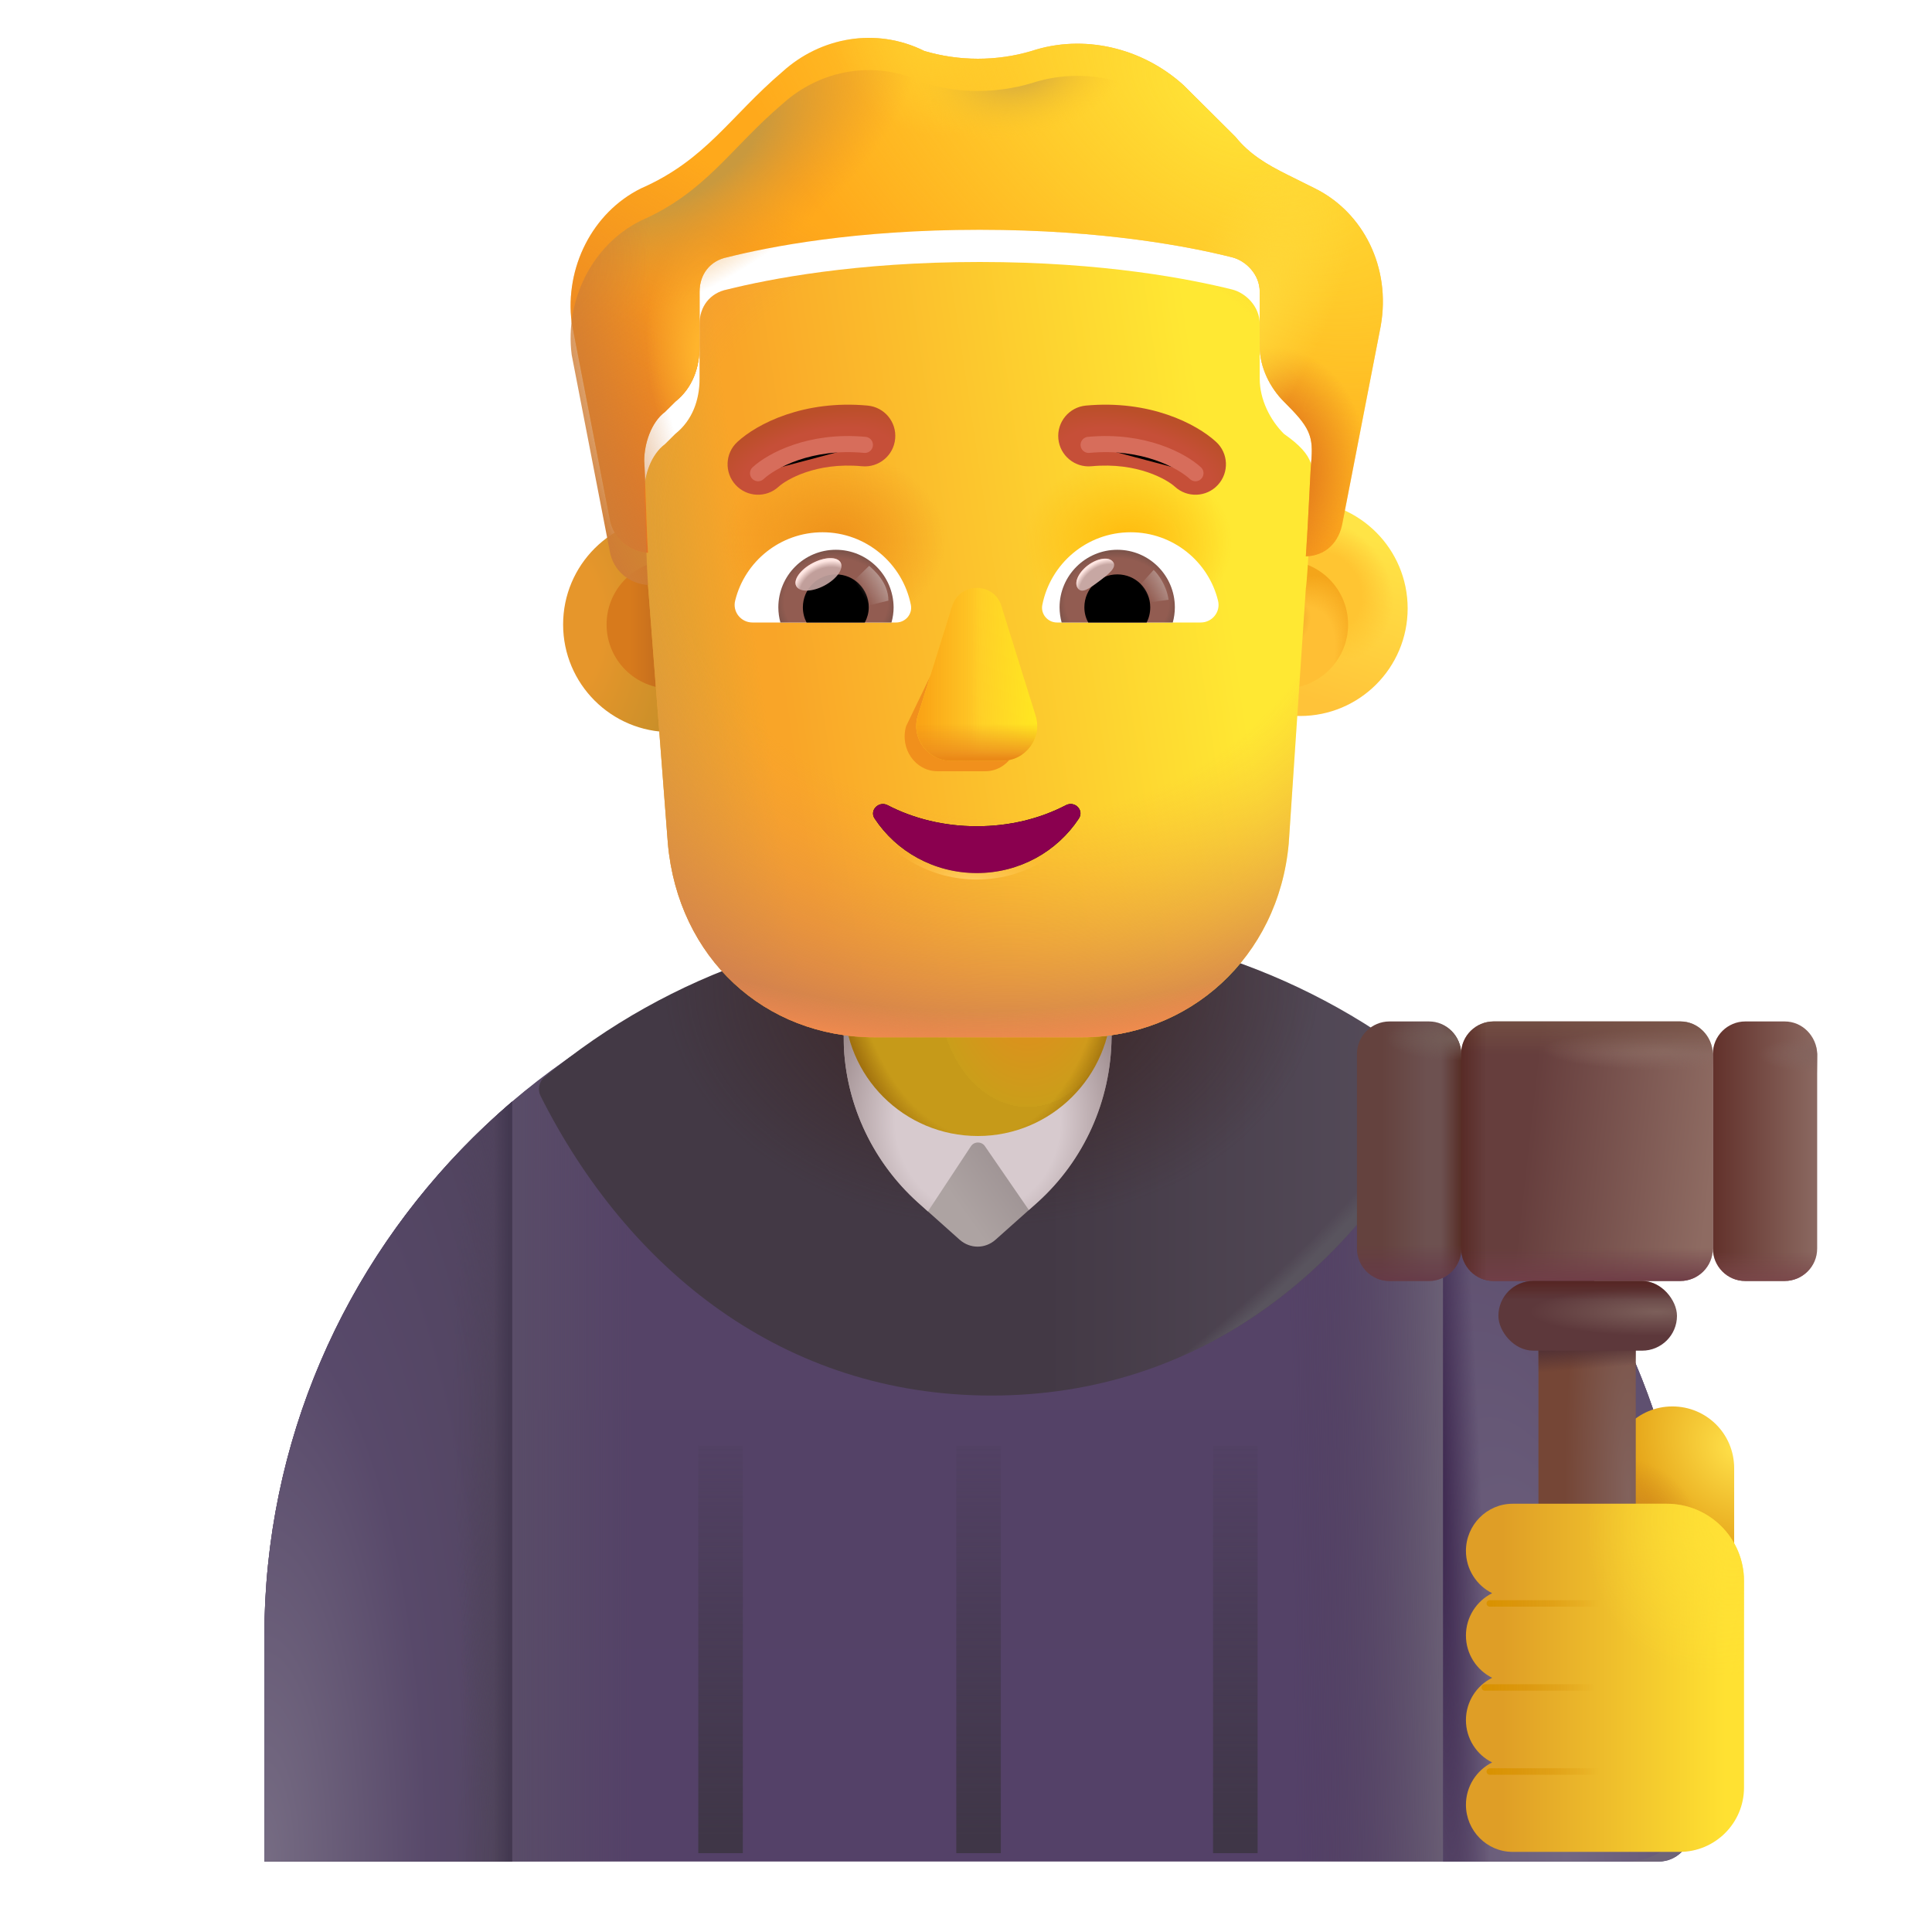 <svg viewBox="1 1 30 30" xmlns="http://www.w3.org/2000/svg">
<path d="M16.185 15.447C10.071 15.447 5.105 20.353 5.105 26.416V29.906H26.756C27.032 29.906 27.256 29.682 27.256 29.406V26.416C27.256 20.353 22.3 15.447 16.185 15.447Z" fill="url(#paint0_linear_4002_1727)"/>
<path d="M16.185 15.447C10.071 15.447 5.105 20.353 5.105 26.416V29.906H26.756C27.032 29.906 27.256 29.682 27.256 29.406V26.416C27.256 20.353 22.3 15.447 16.185 15.447Z" fill="url(#paint1_linear_4002_1727)"/>
<path d="M16.185 15.447C10.071 15.447 5.105 20.353 5.105 26.416V29.906H26.756C27.032 29.906 27.256 29.682 27.256 29.406V26.416C27.256 20.353 22.3 15.447 16.185 15.447Z" fill="url(#paint2_linear_4002_1727)"/>
<path d="M8.953 29.906V18.105C6.597 20.116 5.105 23.092 5.105 26.416V29.906H8.953Z" fill="url(#paint3_radial_4002_1727)"/>
<path d="M8.953 29.906V18.105C6.597 20.116 5.105 23.092 5.105 26.416V29.906H8.953Z" fill="url(#paint4_radial_4002_1727)"/>
<path d="M8.953 29.906V18.105C6.597 20.116 5.105 23.092 5.105 26.416V29.906H8.953Z" fill="url(#paint5_radial_4002_1727)"/>
<path d="M8.953 29.906V18.105C6.597 20.116 5.105 23.092 5.105 26.416V29.906H8.953Z" fill="url(#paint6_linear_4002_1727)"/>
<path d="M23.407 29.906V18.105C25.763 20.116 27.256 23.092 27.256 26.416V28.906C27.256 29.458 26.808 29.906 26.256 29.906H23.407Z" fill="url(#paint7_radial_4002_1727)"/>
<path d="M23.407 29.906V18.105C25.763 20.116 27.256 23.092 27.256 26.416V28.906C27.256 29.458 26.808 29.906 26.256 29.906H23.407Z" fill="url(#paint8_radial_4002_1727)"/>
<g filter="url(#filter0_ii_4002_1727)">
<path d="M9.256 17.774C11.23 16.128 13.642 15.352 16.195 15.352C18.749 15.352 21.161 16.128 23.135 17.774C23.222 17.847 23.247 17.969 23.196 18.07C21.842 20.761 19.424 22.72 16.195 22.72C12.967 22.72 10.549 20.761 9.195 18.07C9.144 17.969 9.169 17.847 9.256 17.774Z" fill="url(#paint9_linear_4002_1727)"/>
<path d="M9.256 17.774C11.23 16.128 13.642 15.352 16.195 15.352C18.749 15.352 21.161 16.128 23.135 17.774C23.222 17.847 23.247 17.969 23.196 18.07C21.842 20.761 19.424 22.72 16.195 22.72C12.967 22.72 10.549 20.761 9.195 18.07C9.144 17.969 9.169 17.847 9.256 17.774Z" fill="url(#paint10_radial_4002_1727)"/>
<path d="M9.256 17.774C11.23 16.128 13.642 15.352 16.195 15.352C18.749 15.352 21.161 16.128 23.135 17.774C23.222 17.847 23.247 17.969 23.196 18.07C21.842 20.761 19.424 22.72 16.195 22.72C12.967 22.72 10.549 20.761 9.195 18.07C9.144 17.969 9.169 17.847 9.256 17.774Z" fill="url(#paint11_radial_4002_1727)"/>
</g>
<path d="M17.112 19.668L16.457 20.252C16.296 20.393 16.065 20.393 15.903 20.252L15.249 19.668C14.523 19.013 14.1 18.076 14.1 17.099V13.986C14.11 12.848 15.037 11.921 16.186 11.921C17.334 11.921 18.261 12.848 18.261 13.996V17.109C18.25 18.086 17.837 19.013 17.112 19.668Z" fill="url(#paint12_linear_4002_1727)"/>
<path d="M16.976 19.789L17.112 19.668C17.835 19.015 18.248 18.092 18.26 17.119C18.26 17.116 18.261 17.112 18.261 17.109L18.26 15.155H14.11L14.104 17.066C14.104 17.118 14.108 17.213 14.104 17.266C14.15 18.182 14.565 19.05 15.249 19.668L15.409 19.811L16.075 18.801C16.125 18.721 16.245 18.721 16.296 18.801L16.976 19.789Z" fill="url(#paint13_radial_4002_1727)"/>
<path d="M16.185 18.64C15.037 18.64 14.11 17.713 14.11 16.565V13.986C14.11 12.848 15.037 11.921 16.185 11.921C17.334 11.921 18.261 12.848 18.261 13.996V16.575C18.25 17.713 17.324 18.64 16.185 18.64Z" fill="url(#paint14_radial_4002_1727)"/>
<path d="M16.185 18.64C15.037 18.64 14.11 17.713 14.11 16.565V13.986C14.11 12.848 15.037 11.921 16.185 11.921C17.334 11.921 18.261 12.848 18.261 13.996V16.575C18.25 17.713 17.324 18.64 16.185 18.64Z" fill="url(#paint15_radial_4002_1727)"/>
<path d="M26.969 22.839C27.5 22.839 27.928 23.266 27.928 23.798V25.986H26.021V23.798C26.01 23.266 26.438 22.839 26.969 22.839Z" fill="url(#paint16_radial_4002_1727)"/>
<path d="M26.969 22.839C27.5 22.839 27.928 23.266 27.928 23.798V25.986H26.021V23.798C26.01 23.266 26.438 22.839 26.969 22.839Z" fill="url(#paint17_radial_4002_1727)"/>
<path d="M27.093 16.861H24.192C23.92 16.861 23.688 17.083 23.688 17.365V20.387C23.688 20.659 23.91 20.891 24.192 20.891H27.093C27.365 20.891 27.597 20.669 27.597 20.387V17.365C27.587 17.083 27.365 16.861 27.093 16.861Z" fill="url(#paint18_linear_4002_1727)"/>
<path d="M27.093 16.861H24.192C23.92 16.861 23.688 17.083 23.688 17.365V20.387C23.688 20.659 23.91 20.891 24.192 20.891H27.093C27.365 20.891 27.597 20.669 27.597 20.387V17.365C27.587 17.083 27.365 16.861 27.093 16.861Z" fill="url(#paint19_linear_4002_1727)"/>
<path d="M27.093 16.861H24.192C23.92 16.861 23.688 17.083 23.688 17.365V20.387C23.688 20.659 23.91 20.891 24.192 20.891H27.093C27.365 20.891 27.597 20.669 27.597 20.387V17.365C27.587 17.083 27.365 16.861 27.093 16.861Z" fill="url(#paint20_radial_4002_1727)"/>
<path d="M27.093 16.861H24.192C23.92 16.861 23.688 17.083 23.688 17.365V20.387C23.688 20.659 23.91 20.891 24.192 20.891H27.093C27.365 20.891 27.597 20.669 27.597 20.387V17.365C27.587 17.083 27.365 16.861 27.093 16.861Z" fill="url(#paint21_linear_4002_1727)"/>
<path d="M27.093 16.861H24.192C23.92 16.861 23.688 17.083 23.688 17.365V20.387C23.688 20.659 23.91 20.891 24.192 20.891H27.093C27.365 20.891 27.597 20.669 27.597 20.387V17.365C27.587 17.083 27.365 16.861 27.093 16.861Z" fill="url(#paint22_linear_4002_1727)"/>
<path d="M23.188 16.861H22.575C22.303 16.861 22.071 17.083 22.071 17.365V20.387C22.071 20.659 22.293 20.891 22.575 20.891H23.188C23.46 20.891 23.692 20.669 23.692 20.387V17.365C23.681 17.083 23.46 16.861 23.188 16.861Z" fill="url(#paint23_linear_4002_1727)"/>
<path d="M23.188 16.861H22.575C22.303 16.861 22.071 17.083 22.071 17.365V20.387C22.071 20.659 22.293 20.891 22.575 20.891H23.188C23.46 20.891 23.692 20.669 23.692 20.387V17.365C23.681 17.083 23.46 16.861 23.188 16.861Z" fill="url(#paint24_linear_4002_1727)"/>
<path d="M23.188 16.861H22.575C22.303 16.861 22.071 17.083 22.071 17.365V20.387C22.071 20.659 22.293 20.891 22.575 20.891H23.188C23.46 20.891 23.692 20.669 23.692 20.387V17.365C23.681 17.083 23.46 16.861 23.188 16.861Z" fill="url(#paint25_linear_4002_1727)"/>
<path d="M23.188 16.861H22.575C22.303 16.861 22.071 17.083 22.071 17.365V20.387C22.071 20.659 22.293 20.891 22.575 20.891H23.188C23.46 20.891 23.692 20.669 23.692 20.387V17.365C23.681 17.083 23.46 16.861 23.188 16.861Z" fill="url(#paint26_radial_4002_1727)"/>
<path d="M28.713 16.861H28.1C27.828 16.861 27.597 17.083 27.597 17.365V20.387C27.597 20.659 27.818 20.891 28.1 20.891H28.713C28.985 20.891 29.217 20.669 29.217 20.387V17.365C29.207 17.083 28.985 16.861 28.713 16.861Z" fill="url(#paint27_linear_4002_1727)"/>
<path d="M28.713 16.861H28.1C27.828 16.861 27.597 17.083 27.597 17.365V20.387C27.597 20.659 27.818 20.891 28.1 20.891H28.713C28.985 20.891 29.217 20.669 29.217 20.387V17.365C29.207 17.083 28.985 16.861 28.713 16.861Z" fill="url(#paint28_linear_4002_1727)"/>
<path d="M28.713 16.861H28.1C27.828 16.861 27.597 17.083 27.597 17.365V20.387C27.597 20.659 27.818 20.891 28.1 20.891H28.713C28.985 20.891 29.217 20.669 29.217 20.387V17.365C29.207 17.083 28.985 16.861 28.713 16.861Z" fill="url(#paint29_radial_4002_1727)"/>
<path d="M24.889 20.977V27.404H26.4V20.977H24.889Z" fill="url(#paint30_radial_4002_1727)"/>
<path d="M24.889 20.977V27.404H26.4V20.977H24.889Z" fill="url(#paint31_linear_4002_1727)"/>
<g filter="url(#filter1_i_4002_1727)">
<path d="M23.613 25.232C23.613 24.831 23.938 24.5 24.339 24.5H26.731C27.393 24.5 27.931 25.037 27.931 25.7V28.906C27.931 29.459 27.483 29.906 26.931 29.906H24.339C23.938 29.906 23.613 29.576 23.613 29.174C23.613 28.888 23.779 28.637 24.02 28.517C23.779 28.398 23.613 28.147 23.613 27.86C23.613 27.573 23.779 27.323 24.02 27.203C23.779 27.083 23.613 26.833 23.613 26.546C23.613 26.259 23.779 26.009 24.02 25.889C23.779 25.769 23.613 25.519 23.613 25.232Z" fill="url(#paint32_linear_4002_1727)"/>
<path d="M23.613 25.232C23.613 24.831 23.938 24.5 24.339 24.5H26.731C27.393 24.5 27.931 25.037 27.931 25.7V28.906C27.931 29.459 27.483 29.906 26.931 29.906H24.339C23.938 29.906 23.613 29.576 23.613 29.174C23.613 28.888 23.779 28.637 24.02 28.517C23.779 28.398 23.613 28.147 23.613 27.86C23.613 27.573 23.779 27.323 24.02 27.203C23.779 27.083 23.613 26.833 23.613 26.546C23.613 26.259 23.779 26.009 24.02 25.889C23.779 25.769 23.613 25.519 23.613 25.232Z" fill="url(#paint33_radial_4002_1727)"/>
</g>
<rect x="24.267" y="20.891" width="2.773" height="1.082" rx="0.541" fill="url(#paint34_radial_4002_1727)"/>
<rect x="24.267" y="20.891" width="2.773" height="1.082" rx="0.541" fill="url(#paint35_linear_4002_1727)"/>
<g filter="url(#filter2_f_4002_1727)">
<rect x="15.849" y="23.45" width="0.692" height="6.326" fill="url(#paint36_linear_4002_1727)"/>
</g>
<g filter="url(#filter3_f_4002_1727)">
<rect x="11.843" y="23.45" width="0.692" height="6.326" fill="url(#paint37_linear_4002_1727)"/>
</g>
<g filter="url(#filter4_f_4002_1727)">
<rect x="19.836" y="23.45" width="0.692" height="6.326" fill="url(#paint38_linear_4002_1727)"/>
</g>
<g filter="url(#filter5_f_4002_1727)">
<path d="M24.133 25.898H25.93" stroke="url(#paint39_linear_4002_1727)" stroke-width="0.1" stroke-linecap="round"/>
</g>
<g filter="url(#filter6_f_4002_1727)">
<path d="M24.055 27.203H25.852" stroke="url(#paint40_linear_4002_1727)" stroke-width="0.1" stroke-linecap="round"/>
</g>
<g filter="url(#filter7_f_4002_1727)">
<path d="M24.133 28.508H25.93" stroke="url(#paint41_linear_4002_1727)" stroke-width="0.1" stroke-linecap="round"/>
</g>
<circle cx="11.415" cy="10.697" r="1.671" fill="url(#paint42_radial_4002_1727)"/>
<g filter="url(#filter8_f_4002_1727)">
<circle cx="11.415" cy="10.697" r="0.996" fill="url(#paint43_linear_4002_1727)"/>
</g>
<g filter="url(#filter9_i_4002_1727)">
<circle cx="20.937" cy="10.697" r="1.671" fill="url(#paint44_linear_4002_1727)"/>
<circle cx="20.937" cy="10.697" r="1.671" fill="url(#paint45_radial_4002_1727)"/>
</g>
<g filter="url(#filter10_f_4002_1727)">
<circle cx="20.937" cy="10.697" r="0.996" fill="#FFBF34"/>
<circle cx="20.937" cy="10.697" r="0.996" fill="url(#paint46_radial_4002_1727)"/>
<circle cx="20.937" cy="10.697" r="0.996" fill="url(#paint47_radial_4002_1727)"/>
</g>
<path d="M11.062 10.084C11.036 9.77 11.004 8.875 11.004 8.644C11.004 8.377 11.111 8.057 11.326 7.897L11.487 7.737C11.756 7.523 11.863 7.203 11.863 6.883V6.029C11.863 5.762 12.024 5.548 12.293 5.495C12.937 5.335 14.279 5.068 16.212 5.068C18.145 5.068 19.487 5.335 20.131 5.495C20.346 5.548 20.561 5.762 20.561 6.029V6.883C20.561 7.203 20.722 7.523 20.937 7.737C21.439 8.089 21.408 8.283 21.366 8.698C21.353 8.826 21.313 9.893 21.277 10.139L21.011 14.101C20.85 15.872 19.458 17.107 17.798 17.107H14.584C12.87 17.107 11.531 15.872 11.371 14.101L11.062 10.084Z" fill="url(#paint48_linear_4002_1727)"/>
<path d="M11.062 10.084C11.036 9.77 11.004 8.875 11.004 8.644C11.004 8.377 11.111 8.057 11.326 7.897L11.487 7.737C11.756 7.523 11.863 7.203 11.863 6.883V6.029C11.863 5.762 12.024 5.548 12.293 5.495C12.937 5.335 14.279 5.068 16.212 5.068C18.145 5.068 19.487 5.335 20.131 5.495C20.346 5.548 20.561 5.762 20.561 6.029V6.883C20.561 7.203 20.722 7.523 20.937 7.737C21.439 8.089 21.408 8.283 21.366 8.698C21.353 8.826 21.313 9.893 21.277 10.139L21.011 14.101C20.85 15.872 19.458 17.107 17.798 17.107H14.584C12.87 17.107 11.531 15.872 11.371 14.101L11.062 10.084Z" fill="url(#paint49_linear_4002_1727)"/>
<path d="M11.062 10.084C11.036 9.77 11.004 8.875 11.004 8.644C11.004 8.377 11.111 8.057 11.326 7.897L11.487 7.737C11.756 7.523 11.863 7.203 11.863 6.883V6.029C11.863 5.762 12.024 5.548 12.293 5.495C12.937 5.335 14.279 5.068 16.212 5.068C18.145 5.068 19.487 5.335 20.131 5.495C20.346 5.548 20.561 5.762 20.561 6.029V6.883C20.561 7.203 20.722 7.523 20.937 7.737C21.439 8.089 21.408 8.283 21.366 8.698C21.353 8.826 21.313 9.893 21.277 10.139L21.011 14.101C20.85 15.872 19.458 17.107 17.798 17.107H14.584C12.87 17.107 11.531 15.872 11.371 14.101L11.062 10.084Z" fill="url(#paint50_radial_4002_1727)"/>
<path d="M11.062 10.084C11.036 9.77 11.004 8.875 11.004 8.644C11.004 8.377 11.111 8.057 11.326 7.897L11.487 7.737C11.756 7.523 11.863 7.203 11.863 6.883V6.029C11.863 5.762 12.024 5.548 12.293 5.495C12.937 5.335 14.279 5.068 16.212 5.068C18.145 5.068 19.487 5.335 20.131 5.495C20.346 5.548 20.561 5.762 20.561 6.029V6.883C20.561 7.203 20.722 7.523 20.937 7.737C21.439 8.089 21.408 8.283 21.366 8.698C21.353 8.826 21.313 9.893 21.277 10.139L21.011 14.101C20.85 15.872 19.458 17.107 17.798 17.107H14.584C12.87 17.107 11.531 15.872 11.371 14.101L11.062 10.084Z" fill="url(#paint51_radial_4002_1727)"/>
<path d="M11.062 10.084C11.036 9.77 11.004 8.875 11.004 8.644C11.004 8.377 11.111 8.057 11.326 7.897L11.487 7.737C11.756 7.523 11.863 7.203 11.863 6.883V6.029C11.863 5.762 12.024 5.548 12.293 5.495C12.937 5.335 14.279 5.068 16.212 5.068C18.145 5.068 19.487 5.335 20.131 5.495C20.346 5.548 20.561 5.762 20.561 6.029V6.883C20.561 7.203 20.722 7.523 20.937 7.737C21.439 8.089 21.408 8.283 21.366 8.698C21.353 8.826 21.313 9.893 21.277 10.139L21.011 14.101C20.85 15.872 19.458 17.107 17.798 17.107H14.584C12.87 17.107 11.531 15.872 11.371 14.101L11.062 10.084Z" fill="url(#paint52_radial_4002_1727)"/>
<path d="M11.062 10.084C11.036 9.77 11.004 8.875 11.004 8.644C11.004 8.377 11.111 8.057 11.326 7.897L11.487 7.737C11.756 7.523 11.863 7.203 11.863 6.883V6.029C11.863 5.762 12.024 5.548 12.293 5.495C12.937 5.335 14.279 5.068 16.212 5.068C18.145 5.068 19.487 5.335 20.131 5.495C20.346 5.548 20.561 5.762 20.561 6.029V6.883C20.561 7.203 20.722 7.523 20.937 7.737C21.439 8.089 21.408 8.283 21.366 8.698C21.353 8.826 21.313 9.893 21.277 10.139L21.011 14.101C20.85 15.872 19.458 17.107 17.798 17.107H14.584C12.87 17.107 11.531 15.872 11.371 14.101L11.062 10.084Z" fill="url(#paint53_radial_4002_1727)"/>
<g filter="url(#filter11_ii_4002_1727)">
<path d="M20.99 4.213L21.42 4.427C22.172 4.801 22.601 5.655 22.44 6.562L21.849 9.605C21.797 9.919 21.589 10.131 21.277 10.139C21.313 9.635 21.346 8.822 21.359 8.693C21.402 8.259 21.334 8.132 20.937 7.737C20.722 7.523 20.561 7.203 20.561 6.883V6.028C20.561 5.762 20.346 5.548 20.131 5.495C19.487 5.334 18.145 5.068 16.212 5.068C14.279 5.068 12.937 5.334 12.293 5.495C12.024 5.548 11.863 5.762 11.863 6.028V6.883C11.863 7.203 11.756 7.523 11.487 7.737L11.326 7.897C11.111 8.057 11.003 8.392 11.003 8.659C11.017 8.814 11.038 9.711 11.062 10.084C10.762 10.063 10.518 9.856 10.467 9.552L9.877 6.509C9.769 5.655 10.199 4.801 10.95 4.427C11.965 3.982 12.335 3.307 13.152 2.612C13.742 2.078 14.601 1.918 15.353 2.292C15.89 2.452 16.48 2.452 17.017 2.292C17.823 2.025 18.735 2.238 19.38 2.825L20.185 3.626C20.4 3.893 20.668 4.053 20.99 4.213Z" fill="#FFA91B"/>
<path d="M20.99 4.213L21.42 4.427C22.172 4.801 22.601 5.655 22.44 6.562L21.849 9.605C21.797 9.919 21.589 10.131 21.277 10.139C21.313 9.635 21.346 8.822 21.359 8.693C21.402 8.259 21.334 8.132 20.937 7.737C20.722 7.523 20.561 7.203 20.561 6.883V6.028C20.561 5.762 20.346 5.548 20.131 5.495C19.487 5.334 18.145 5.068 16.212 5.068C14.279 5.068 12.937 5.334 12.293 5.495C12.024 5.548 11.863 5.762 11.863 6.028V6.883C11.863 7.203 11.756 7.523 11.487 7.737L11.326 7.897C11.111 8.057 11.003 8.392 11.003 8.659C11.017 8.814 11.038 9.711 11.062 10.084C10.762 10.063 10.518 9.856 10.467 9.552L9.877 6.509C9.769 5.655 10.199 4.801 10.95 4.427C11.965 3.982 12.335 3.307 13.152 2.612C13.742 2.078 14.601 1.918 15.353 2.292C15.89 2.452 16.48 2.452 17.017 2.292C17.823 2.025 18.735 2.238 19.38 2.825L20.185 3.626C20.4 3.893 20.668 4.053 20.99 4.213Z" fill="url(#paint54_radial_4002_1727)"/>
<path d="M20.99 4.213L21.42 4.427C22.172 4.801 22.601 5.655 22.44 6.562L21.849 9.605C21.797 9.919 21.589 10.131 21.277 10.139C21.313 9.635 21.346 8.822 21.359 8.693C21.402 8.259 21.334 8.132 20.937 7.737C20.722 7.523 20.561 7.203 20.561 6.883V6.028C20.561 5.762 20.346 5.548 20.131 5.495C19.487 5.334 18.145 5.068 16.212 5.068C14.279 5.068 12.937 5.334 12.293 5.495C12.024 5.548 11.863 5.762 11.863 6.028V6.883C11.863 7.203 11.756 7.523 11.487 7.737L11.326 7.897C11.111 8.057 11.003 8.392 11.003 8.659C11.017 8.814 11.038 9.711 11.062 10.084C10.762 10.063 10.518 9.856 10.467 9.552L9.877 6.509C9.769 5.655 10.199 4.801 10.95 4.427C11.965 3.982 12.335 3.307 13.152 2.612C13.742 2.078 14.601 1.918 15.353 2.292C15.89 2.452 16.48 2.452 17.017 2.292C17.823 2.025 18.735 2.238 19.38 2.825L20.185 3.626C20.4 3.893 20.668 4.053 20.99 4.213Z" fill="url(#paint55_linear_4002_1727)"/>
<path d="M20.99 4.213L21.42 4.427C22.172 4.801 22.601 5.655 22.44 6.562L21.849 9.605C21.797 9.919 21.589 10.131 21.277 10.139C21.313 9.635 21.346 8.822 21.359 8.693C21.402 8.259 21.334 8.132 20.937 7.737C20.722 7.523 20.561 7.203 20.561 6.883V6.028C20.561 5.762 20.346 5.548 20.131 5.495C19.487 5.334 18.145 5.068 16.212 5.068C14.279 5.068 12.937 5.334 12.293 5.495C12.024 5.548 11.863 5.762 11.863 6.028V6.883C11.863 7.203 11.756 7.523 11.487 7.737L11.326 7.897C11.111 8.057 11.003 8.392 11.003 8.659C11.017 8.814 11.038 9.711 11.062 10.084C10.762 10.063 10.518 9.856 10.467 9.552L9.877 6.509C9.769 5.655 10.199 4.801 10.95 4.427C11.965 3.982 12.335 3.307 13.152 2.612C13.742 2.078 14.601 1.918 15.353 2.292C15.89 2.452 16.48 2.452 17.017 2.292C17.823 2.025 18.735 2.238 19.38 2.825L20.185 3.626C20.4 3.893 20.668 4.053 20.99 4.213Z" fill="url(#paint56_radial_4002_1727)"/>
<path d="M20.99 4.213L21.42 4.427C22.172 4.801 22.601 5.655 22.44 6.562L21.849 9.605C21.797 9.919 21.589 10.131 21.277 10.139C21.313 9.635 21.346 8.822 21.359 8.693C21.402 8.259 21.334 8.132 20.937 7.737C20.722 7.523 20.561 7.203 20.561 6.883V6.028C20.561 5.762 20.346 5.548 20.131 5.495C19.487 5.334 18.145 5.068 16.212 5.068C14.279 5.068 12.937 5.334 12.293 5.495C12.024 5.548 11.863 5.762 11.863 6.028V6.883C11.863 7.203 11.756 7.523 11.487 7.737L11.326 7.897C11.111 8.057 11.003 8.392 11.003 8.659C11.017 8.814 11.038 9.711 11.062 10.084C10.762 10.063 10.518 9.856 10.467 9.552L9.877 6.509C9.769 5.655 10.199 4.801 10.95 4.427C11.965 3.982 12.335 3.307 13.152 2.612C13.742 2.078 14.601 1.918 15.353 2.292C15.89 2.452 16.48 2.452 17.017 2.292C17.823 2.025 18.735 2.238 19.38 2.825L20.185 3.626C20.4 3.893 20.668 4.053 20.99 4.213Z" fill="url(#paint57_radial_4002_1727)"/>
<path d="M20.99 4.213L21.42 4.427C22.172 4.801 22.601 5.655 22.44 6.562L21.849 9.605C21.797 9.919 21.589 10.131 21.277 10.139C21.313 9.635 21.346 8.822 21.359 8.693C21.402 8.259 21.334 8.132 20.937 7.737C20.722 7.523 20.561 7.203 20.561 6.883V6.028C20.561 5.762 20.346 5.548 20.131 5.495C19.487 5.334 18.145 5.068 16.212 5.068C14.279 5.068 12.937 5.334 12.293 5.495C12.024 5.548 11.863 5.762 11.863 6.028V6.883C11.863 7.203 11.756 7.523 11.487 7.737L11.326 7.897C11.111 8.057 11.003 8.392 11.003 8.659C11.017 8.814 11.038 9.711 11.062 10.084C10.762 10.063 10.518 9.856 10.467 9.552L9.877 6.509C9.769 5.655 10.199 4.801 10.95 4.427C11.965 3.982 12.335 3.307 13.152 2.612C13.742 2.078 14.601 1.918 15.353 2.292C15.89 2.452 16.48 2.452 17.017 2.292C17.823 2.025 18.735 2.238 19.38 2.825L20.185 3.626C20.4 3.893 20.668 4.053 20.99 4.213Z" fill="url(#paint58_radial_4002_1727)"/>
<path d="M20.99 4.213L21.42 4.427C22.172 4.801 22.601 5.655 22.44 6.562L21.849 9.605C21.797 9.919 21.589 10.131 21.277 10.139C21.313 9.635 21.346 8.822 21.359 8.693C21.402 8.259 21.334 8.132 20.937 7.737C20.722 7.523 20.561 7.203 20.561 6.883V6.028C20.561 5.762 20.346 5.548 20.131 5.495C19.487 5.334 18.145 5.068 16.212 5.068C14.279 5.068 12.937 5.334 12.293 5.495C12.024 5.548 11.863 5.762 11.863 6.028V6.883C11.863 7.203 11.756 7.523 11.487 7.737L11.326 7.897C11.111 8.057 11.003 8.392 11.003 8.659C11.017 8.814 11.038 9.711 11.062 10.084C10.762 10.063 10.518 9.856 10.467 9.552L9.877 6.509C9.769 5.655 10.199 4.801 10.95 4.427C11.965 3.982 12.335 3.307 13.152 2.612C13.742 2.078 14.601 1.918 15.353 2.292C15.89 2.452 16.48 2.452 17.017 2.292C17.823 2.025 18.735 2.238 19.38 2.825L20.185 3.626C20.4 3.893 20.668 4.053 20.99 4.213Z" fill="url(#paint59_radial_4002_1727)"/>
</g>
<path d="M20.99 4.213L21.42 4.427C22.172 4.801 22.601 5.655 22.44 6.562L21.849 9.605C21.797 9.919 21.589 10.131 21.277 10.139C21.313 9.635 21.346 8.822 21.359 8.693C21.402 8.259 21.334 8.132 20.937 7.737C20.722 7.523 20.561 7.203 20.561 6.883V6.028C20.561 5.762 20.346 5.548 20.131 5.495C19.487 5.334 18.145 5.068 16.212 5.068C14.279 5.068 12.937 5.334 12.293 5.495C12.024 5.548 11.863 5.762 11.863 6.028V6.883C11.863 7.203 11.756 7.523 11.487 7.737L11.326 7.897C11.111 8.057 11.003 8.392 11.003 8.659C11.017 8.814 11.038 9.711 11.062 10.084C10.762 10.063 10.518 9.856 10.467 9.552L9.877 6.509C9.769 5.655 10.199 4.801 10.95 4.427C11.965 3.982 12.335 3.307 13.152 2.612C13.742 2.078 14.601 1.918 15.353 2.292C15.89 2.452 16.48 2.452 17.017 2.292C17.823 2.025 18.735 2.238 19.38 2.825L20.185 3.626C20.4 3.893 20.668 4.053 20.99 4.213Z" fill="url(#paint60_radial_4002_1727)"/>
<path d="M20.99 4.213L21.42 4.427C22.172 4.801 22.601 5.655 22.44 6.562L21.849 9.605C21.797 9.919 21.589 10.131 21.277 10.139C21.313 9.635 21.346 8.822 21.359 8.693C21.402 8.259 21.334 8.132 20.937 7.737C20.722 7.523 20.561 7.203 20.561 6.883V6.028C20.561 5.762 20.346 5.548 20.131 5.495C19.487 5.334 18.145 5.068 16.212 5.068C14.279 5.068 12.937 5.334 12.293 5.495C12.024 5.548 11.863 5.762 11.863 6.028V6.883C11.863 7.203 11.756 7.523 11.487 7.737L11.326 7.897C11.111 8.057 11.003 8.392 11.003 8.659C11.017 8.814 11.038 9.711 11.062 10.084C10.762 10.063 10.518 9.856 10.467 9.552L9.877 6.509C9.769 5.655 10.199 4.801 10.95 4.427C11.965 3.982 12.335 3.307 13.152 2.612C13.742 2.078 14.601 1.918 15.353 2.292C15.89 2.452 16.48 2.452 17.017 2.292C17.823 2.025 18.735 2.238 19.38 2.825L20.185 3.626C20.4 3.893 20.668 4.053 20.99 4.213Z" fill="url(#paint61_radial_4002_1727)"/>
<path d="M20.99 4.213L21.42 4.427C22.172 4.801 22.601 5.655 22.44 6.562L21.849 9.605C21.797 9.919 21.589 10.131 21.277 10.139C21.313 9.635 21.346 8.822 21.359 8.693C21.402 8.259 21.334 8.132 20.937 7.737C20.722 7.523 20.561 7.203 20.561 6.883V6.028C20.561 5.762 20.346 5.548 20.131 5.495C19.487 5.334 18.145 5.068 16.212 5.068C14.279 5.068 12.937 5.334 12.293 5.495C12.024 5.548 11.863 5.762 11.863 6.028V6.883C11.863 7.203 11.756 7.523 11.487 7.737L11.326 7.897C11.111 8.057 11.003 8.392 11.003 8.659C11.017 8.814 11.038 9.711 11.062 10.084C10.762 10.063 10.518 9.856 10.467 9.552L9.877 6.509C9.769 5.655 10.199 4.801 10.95 4.427C11.965 3.982 12.335 3.307 13.152 2.612C13.742 2.078 14.601 1.918 15.353 2.292C15.89 2.452 16.48 2.452 17.017 2.292C17.823 2.025 18.735 2.238 19.38 2.825L20.185 3.626C20.4 3.893 20.668 4.053 20.99 4.213Z" fill="url(#paint62_radial_4002_1727)"/>
<g filter="url(#filter12_f_4002_1727)">
<path d="M15.891 10.575L15.07 12.276C14.969 12.626 15.213 12.976 15.559 12.976H16.297C16.643 12.976 16.887 12.621 16.785 12.276L16.287 10.575C16.18 10.198 16.003 10.198 15.891 10.575Z" fill="#F1901C"/>
</g>
<g filter="url(#filter13_f_4002_1727)">
<path d="M15.784 10.412L15.252 12.113C15.144 12.463 15.405 12.813 15.774 12.813H16.56C16.93 12.813 17.19 12.458 17.081 12.113L16.55 10.412C16.436 10.035 15.904 10.035 15.784 10.412Z" fill="#FFCC28"/>
<path d="M15.784 10.412L15.252 12.113C15.144 12.463 15.405 12.813 15.774 12.813H16.56C16.93 12.813 17.19 12.458 17.081 12.113L16.55 10.412C16.436 10.035 15.904 10.035 15.784 10.412Z" fill="url(#paint63_linear_4002_1727)"/>
<path d="M15.784 10.412L15.252 12.113C15.144 12.463 15.405 12.813 15.774 12.813H16.56C16.93 12.813 17.19 12.458 17.081 12.113L16.55 10.412C16.436 10.035 15.904 10.035 15.784 10.412Z" fill="url(#paint64_linear_4002_1727)"/>
<path d="M15.784 10.412L15.252 12.113C15.144 12.463 15.405 12.813 15.774 12.813H16.56C16.93 12.813 17.19 12.458 17.081 12.113L16.55 10.412C16.436 10.035 15.904 10.035 15.784 10.412Z" fill="url(#paint65_linear_4002_1727)"/>
</g>
<path d="M15.784 10.412L15.252 12.113C15.144 12.463 15.405 12.813 15.774 12.813H16.56C16.93 12.813 17.19 12.458 17.081 12.113L16.55 10.412C16.436 10.035 15.904 10.035 15.784 10.412Z" fill="url(#paint66_linear_4002_1727)"/>
<g filter="url(#filter14_f_4002_1727)">
<path d="M16.167 13.83C15.659 13.83 15.182 13.711 14.781 13.502C14.643 13.432 14.496 13.586 14.582 13.711C14.918 14.219 15.502 14.557 16.167 14.557C16.832 14.557 17.416 14.219 17.752 13.711C17.838 13.581 17.691 13.432 17.553 13.502C17.152 13.711 16.68 13.83 16.167 13.83Z" stroke="url(#paint67_radial_4002_1727)" stroke-width="0.2"/>
</g>
<path d="M16.167 13.83C15.659 13.83 15.182 13.711 14.781 13.502C14.643 13.432 14.496 13.586 14.582 13.711C14.918 14.219 15.502 14.557 16.167 14.557C16.832 14.557 17.416 14.219 17.752 13.711C17.838 13.581 17.691 13.432 17.553 13.502C17.152 13.711 16.68 13.83 16.167 13.83Z" fill="#8A004F"/>
<path d="M18.557 9.265C19.211 9.265 19.763 9.716 19.913 10.325C19.958 10.499 19.824 10.666 19.645 10.666H17.412C17.27 10.666 17.157 10.536 17.185 10.394C17.311 9.753 17.875 9.265 18.557 9.265Z" fill="white"/>
<path d="M18.35 9.537C18.845 9.537 19.243 9.939 19.243 10.43C19.243 10.512 19.231 10.593 19.211 10.666H17.485C17.465 10.589 17.453 10.512 17.453 10.43C17.453 9.939 17.855 9.537 18.35 9.537Z" fill="url(#paint68_radial_4002_1727)"/>
<path d="M17.838 10.43C17.838 10.146 18.066 9.919 18.35 9.919C18.634 9.919 18.861 10.146 18.861 10.43C18.861 10.516 18.841 10.597 18.805 10.666H17.899C17.859 10.597 17.838 10.516 17.838 10.43Z" fill="black"/>
<g filter="url(#filter15_f_4002_1727)">
<path d="M18.284 9.726C18.348 9.811 18.215 9.915 18.064 10.028C17.913 10.141 17.8 10.221 17.737 10.136C17.673 10.05 17.744 9.89 17.895 9.777C18.047 9.664 18.221 9.641 18.284 9.726Z" fill="#C7A7A3"/>
<path d="M18.284 9.726C18.348 9.811 18.215 9.915 18.064 10.028C17.913 10.141 17.8 10.221 17.737 10.136C17.673 10.05 17.744 9.89 17.895 9.777C18.047 9.664 18.221 9.641 18.284 9.726Z" fill="url(#paint69_radial_4002_1727)"/>
</g>
<g filter="url(#filter16_f_4002_1727)">
<path d="M19.145 10.313C19.113 10.082 18.977 9.908 18.914 9.85L18.654 10.135L18.771 10.364L19.145 10.313Z" fill="url(#paint70_linear_4002_1727)"/>
</g>
<path d="M13.772 9.265C13.118 9.265 12.566 9.716 12.416 10.325C12.371 10.499 12.505 10.666 12.684 10.666H14.916C15.059 10.666 15.172 10.536 15.144 10.394C15.018 9.753 14.45 9.265 13.772 9.265Z" fill="white"/>
<path d="M13.979 9.537C13.483 9.537 13.086 9.939 13.086 10.431C13.086 10.512 13.098 10.593 13.118 10.666H14.843C14.864 10.589 14.876 10.512 14.876 10.431C14.872 9.939 14.474 9.537 13.979 9.537Z" fill="url(#paint71_radial_4002_1727)"/>
<path d="M14.49 10.431C14.49 10.146 14.263 9.919 13.979 9.919C13.695 9.919 13.467 10.146 13.467 10.431C13.467 10.516 13.488 10.597 13.524 10.666H14.429C14.466 10.597 14.49 10.516 14.49 10.431Z" fill="black"/>
<g filter="url(#filter17_f_4002_1727)">
<path d="M14.795 10.326C14.795 10.037 14.56 9.845 14.496 9.786L14.208 10.066L14.386 10.427L14.795 10.326Z" fill="url(#paint72_linear_4002_1727)"/>
</g>
<g filter="url(#filter18_f_4002_1727)">
<ellipse cx="13.709" cy="9.919" rx="0.39" ry="0.197" transform="rotate(-27.914 13.709 9.919)" fill="#C7A7A3" fill-opacity="0.9"/>
<ellipse cx="13.709" cy="9.919" rx="0.39" ry="0.197" transform="rotate(-27.914 13.709 9.919)" fill="url(#paint73_radial_4002_1727)"/>
</g>
<g filter="url(#filter19_i_4002_1727)">
<path fill-rule="evenodd" clip-rule="evenodd" d="M17.948 8.49C18.669 8.422 19.131 8.704 19.243 8.807C19.435 8.984 19.734 8.972 19.911 8.78C20.088 8.588 20.076 8.288 19.884 8.112C19.577 7.829 18.851 7.456 17.86 7.548C17.601 7.573 17.41 7.803 17.434 8.063C17.458 8.323 17.689 8.514 17.948 8.49Z" fill="url(#paint74_radial_4002_1727)"/>
</g>
<g filter="url(#filter20_f_4002_1727)">
<path d="M19.563 8.348C19.354 8.155 18.76 7.828 17.904 7.908" stroke="#D76D5B" stroke-width="0.25" stroke-linecap="round"/>
</g>
<g filter="url(#filter21_i_4002_1727)">
<path fill-rule="evenodd" clip-rule="evenodd" d="M14.386 8.49C13.665 8.422 13.203 8.704 13.091 8.807C12.899 8.984 12.6 8.972 12.423 8.78C12.246 8.588 12.258 8.288 12.45 8.112C12.757 7.829 13.483 7.456 14.474 7.548C14.734 7.573 14.925 7.803 14.9 8.063C14.876 8.323 14.646 8.514 14.386 8.49Z" fill="url(#paint75_radial_4002_1727)"/>
</g>
<g filter="url(#filter22_f_4002_1727)">
<path d="M12.771 8.348C12.98 8.155 13.574 7.828 14.43 7.908" stroke="#D76D5B" stroke-width="0.25" stroke-linecap="round"/>
</g>
<defs>
<filter id="filter0_ii_4002_1727" x="9.169" y="15.202" width="14.254" height="7.618" filterUnits="userSpaceOnUse" color-interpolation-filters="sRGB">
<feFlood flood-opacity="0" result="BackgroundImageFix"/>
<feBlend mode="normal" in="SourceGraphic" in2="BackgroundImageFix" result="shape"/>
<feColorMatrix in="SourceAlpha" type="matrix" values="0 0 0 0 0 0 0 0 0 0 0 0 0 0 0 0 0 0 127 0" result="hardAlpha"/>
<feOffset dy="-0.15"/>
<feGaussianBlur stdDeviation="0.075"/>
<feComposite in2="hardAlpha" operator="arithmetic" k2="-1" k3="1"/>
<feColorMatrix type="matrix" values="0 0 0 0 0.2 0 0 0 0 0.141 0 0 0 0 0.255 0 0 0 1 0"/>
<feBlend mode="normal" in2="shape" result="effect1_innerShadow_4002_1727"/>
<feColorMatrix in="SourceAlpha" type="matrix" values="0 0 0 0 0 0 0 0 0 0 0 0 0 0 0 0 0 0 127 0" result="hardAlpha"/>
<feOffset dx="0.2" dy="0.1"/>
<feGaussianBlur stdDeviation="0.25"/>
<feComposite in2="hardAlpha" operator="arithmetic" k2="-1" k3="1"/>
<feColorMatrix type="matrix" values="0 0 0 0 0.42 0 0 0 0 0.4 0 0 0 0 0.439 0 0 0 1 0"/>
<feBlend mode="normal" in2="effect1_innerShadow_4002_1727" result="effect2_innerShadow_4002_1727"/>
</filter>
<filter id="filter1_i_4002_1727" x="23.613" y="24.35" width="4.468" height="5.556" filterUnits="userSpaceOnUse" color-interpolation-filters="sRGB">
<feFlood flood-opacity="0" result="BackgroundImageFix"/>
<feBlend mode="normal" in="SourceGraphic" in2="BackgroundImageFix" result="shape"/>
<feColorMatrix in="SourceAlpha" type="matrix" values="0 0 0 0 0 0 0 0 0 0 0 0 0 0 0 0 0 0 127 0" result="hardAlpha"/>
<feOffset dx="0.15" dy="-0.15"/>
<feGaussianBlur stdDeviation="0.5"/>
<feComposite in2="hardAlpha" operator="arithmetic" k2="-1" k3="1"/>
<feColorMatrix type="matrix" values="0 0 0 0 0.745 0 0 0 0 0.478 0 0 0 0 0.267 0 0 0 1 0"/>
<feBlend mode="normal" in2="shape" result="effect1_innerShadow_4002_1727"/>
</filter>
<filter id="filter2_f_4002_1727" x="15.599" y="23.2" width="1.192" height="6.826" filterUnits="userSpaceOnUse" color-interpolation-filters="sRGB">
<feFlood flood-opacity="0" result="BackgroundImageFix"/>
<feBlend mode="normal" in="SourceGraphic" in2="BackgroundImageFix" result="shape"/>
<feGaussianBlur stdDeviation="0.125" result="effect1_foregroundBlur_4002_1727"/>
</filter>
<filter id="filter3_f_4002_1727" x="11.593" y="23.2" width="1.192" height="6.826" filterUnits="userSpaceOnUse" color-interpolation-filters="sRGB">
<feFlood flood-opacity="0" result="BackgroundImageFix"/>
<feBlend mode="normal" in="SourceGraphic" in2="BackgroundImageFix" result="shape"/>
<feGaussianBlur stdDeviation="0.125" result="effect1_foregroundBlur_4002_1727"/>
</filter>
<filter id="filter4_f_4002_1727" x="19.586" y="23.2" width="1.192" height="6.826" filterUnits="userSpaceOnUse" color-interpolation-filters="sRGB">
<feFlood flood-opacity="0" result="BackgroundImageFix"/>
<feBlend mode="normal" in="SourceGraphic" in2="BackgroundImageFix" result="shape"/>
<feGaussianBlur stdDeviation="0.125" result="effect1_foregroundBlur_4002_1727"/>
</filter>
<filter id="filter5_f_4002_1727" x="23.983" y="25.748" width="2.097" height="0.3" filterUnits="userSpaceOnUse" color-interpolation-filters="sRGB">
<feFlood flood-opacity="0" result="BackgroundImageFix"/>
<feBlend mode="normal" in="SourceGraphic" in2="BackgroundImageFix" result="shape"/>
<feGaussianBlur stdDeviation="0.05" result="effect1_foregroundBlur_4002_1727"/>
</filter>
<filter id="filter6_f_4002_1727" x="23.905" y="27.053" width="2.097" height="0.3" filterUnits="userSpaceOnUse" color-interpolation-filters="sRGB">
<feFlood flood-opacity="0" result="BackgroundImageFix"/>
<feBlend mode="normal" in="SourceGraphic" in2="BackgroundImageFix" result="shape"/>
<feGaussianBlur stdDeviation="0.05" result="effect1_foregroundBlur_4002_1727"/>
</filter>
<filter id="filter7_f_4002_1727" x="23.983" y="28.358" width="2.097" height="0.3" filterUnits="userSpaceOnUse" color-interpolation-filters="sRGB">
<feFlood flood-opacity="0" result="BackgroundImageFix"/>
<feBlend mode="normal" in="SourceGraphic" in2="BackgroundImageFix" result="shape"/>
<feGaussianBlur stdDeviation="0.05" result="effect1_foregroundBlur_4002_1727"/>
</filter>
<filter id="filter8_f_4002_1727" x="9.919" y="9.201" width="2.992" height="2.992" filterUnits="userSpaceOnUse" color-interpolation-filters="sRGB">
<feFlood flood-opacity="0" result="BackgroundImageFix"/>
<feBlend mode="normal" in="SourceGraphic" in2="BackgroundImageFix" result="shape"/>
<feGaussianBlur stdDeviation="0.25" result="effect1_foregroundBlur_4002_1727"/>
</filter>
<filter id="filter9_i_4002_1727" x="19.266" y="8.776" width="3.592" height="3.592" filterUnits="userSpaceOnUse" color-interpolation-filters="sRGB">
<feFlood flood-opacity="0" result="BackgroundImageFix"/>
<feBlend mode="normal" in="SourceGraphic" in2="BackgroundImageFix" result="shape"/>
<feColorMatrix in="SourceAlpha" type="matrix" values="0 0 0 0 0 0 0 0 0 0 0 0 0 0 0 0 0 0 127 0" result="hardAlpha"/>
<feOffset dx="0.25" dy="-0.25"/>
<feGaussianBlur stdDeviation="0.25"/>
<feComposite in2="hardAlpha" operator="arithmetic" k2="-1" k3="1"/>
<feColorMatrix type="matrix" values="0 0 0 0 0.851 0 0 0 0 0.561 0 0 0 0 0.376 0 0 0 1 0"/>
<feBlend mode="normal" in2="shape" result="effect1_innerShadow_4002_1727"/>
</filter>
<filter id="filter10_f_4002_1727" x="19.441" y="9.201" width="2.992" height="2.992" filterUnits="userSpaceOnUse" color-interpolation-filters="sRGB">
<feFlood flood-opacity="0" result="BackgroundImageFix"/>
<feBlend mode="normal" in="SourceGraphic" in2="BackgroundImageFix" result="shape"/>
<feGaussianBlur stdDeviation="0.25" result="effect1_foregroundBlur_4002_1727"/>
</filter>
<filter id="filter11_ii_4002_1727" x="9.86" y="1.838" width="12.614" height="8.301" filterUnits="userSpaceOnUse" color-interpolation-filters="sRGB">
<feFlood flood-opacity="0" result="BackgroundImageFix"/>
<feBlend mode="normal" in="SourceGraphic" in2="BackgroundImageFix" result="shape"/>
<feColorMatrix in="SourceAlpha" type="matrix" values="0 0 0 0 0 0 0 0 0 0 0 0 0 0 0 0 0 0 127 0" result="hardAlpha"/>
<feOffset dy="-0.25"/>
<feGaussianBlur stdDeviation="0.125"/>
<feComposite in2="hardAlpha" operator="arithmetic" k2="-1" k3="1"/>
<feColorMatrix type="matrix" values="0 0 0 0 0.984 0 0 0 0 0.584 0 0 0 0 0.129 0 0 0 1 0"/>
<feBlend mode="normal" in2="shape" result="effect1_innerShadow_4002_1727"/>
<feColorMatrix in="SourceAlpha" type="matrix" values="0 0 0 0 0 0 0 0 0 0 0 0 0 0 0 0 0 0 127 0" result="hardAlpha"/>
<feOffset dy="-0.25"/>
<feGaussianBlur stdDeviation="0.125"/>
<feComposite in2="hardAlpha" operator="arithmetic" k2="-1" k3="1"/>
<feColorMatrix type="matrix" values="0 0 0 0 0.973 0 0 0 0 0.573 0 0 0 0 0.016 0 0 0 1 0"/>
<feBlend mode="normal" in2="effect1_innerShadow_4002_1727" result="effect2_innerShadow_4002_1727"/>
</filter>
<filter id="filter12_f_4002_1727" x="14.297" y="9.542" width="3.262" height="4.184" filterUnits="userSpaceOnUse" color-interpolation-filters="sRGB">
<feFlood flood-opacity="0" result="BackgroundImageFix"/>
<feBlend mode="normal" in="SourceGraphic" in2="BackgroundImageFix" result="shape"/>
<feGaussianBlur stdDeviation="0.375" result="effect1_foregroundBlur_4002_1727"/>
</filter>
<filter id="filter13_f_4002_1727" x="14.978" y="9.879" width="2.379" height="3.184" filterUnits="userSpaceOnUse" color-interpolation-filters="sRGB">
<feFlood flood-opacity="0" result="BackgroundImageFix"/>
<feBlend mode="normal" in="SourceGraphic" in2="BackgroundImageFix" result="shape"/>
<feGaussianBlur stdDeviation="0.125" result="effect1_foregroundBlur_4002_1727"/>
</filter>
<filter id="filter14_f_4002_1727" x="14.357" y="13.284" width="3.621" height="1.474" filterUnits="userSpaceOnUse" color-interpolation-filters="sRGB">
<feFlood flood-opacity="0" result="BackgroundImageFix"/>
<feBlend mode="normal" in="SourceGraphic" in2="BackgroundImageFix" result="shape"/>
<feGaussianBlur stdDeviation="0.05" result="effect1_foregroundBlur_4002_1727"/>
</filter>
<filter id="filter15_f_4002_1727" x="17.613" y="9.575" width="0.787" height="0.697" filterUnits="userSpaceOnUse" color-interpolation-filters="sRGB">
<feFlood flood-opacity="0" result="BackgroundImageFix"/>
<feBlend mode="normal" in="SourceGraphic" in2="BackgroundImageFix" result="shape"/>
<feGaussianBlur stdDeviation="0.05" result="effect1_foregroundBlur_4002_1727"/>
</filter>
<filter id="filter16_f_4002_1727" x="18.454" y="9.65" width="0.892" height="0.914" filterUnits="userSpaceOnUse" color-interpolation-filters="sRGB">
<feFlood flood-opacity="0" result="BackgroundImageFix"/>
<feBlend mode="normal" in="SourceGraphic" in2="BackgroundImageFix" result="shape"/>
<feGaussianBlur stdDeviation="0.1" result="effect1_foregroundBlur_4002_1727"/>
</filter>
<filter id="filter17_f_4002_1727" x="14.008" y="9.586" width="0.987" height="1.041" filterUnits="userSpaceOnUse" color-interpolation-filters="sRGB">
<feFlood flood-opacity="0" result="BackgroundImageFix"/>
<feBlend mode="normal" in="SourceGraphic" in2="BackgroundImageFix" result="shape"/>
<feGaussianBlur stdDeviation="0.1" result="effect1_foregroundBlur_4002_1727"/>
</filter>
<filter id="filter18_f_4002_1727" x="13.252" y="9.566" width="0.914" height="0.705" filterUnits="userSpaceOnUse" color-interpolation-filters="sRGB">
<feFlood flood-opacity="0" result="BackgroundImageFix"/>
<feBlend mode="normal" in="SourceGraphic" in2="BackgroundImageFix" result="shape"/>
<feGaussianBlur stdDeviation="0.05" result="effect1_foregroundBlur_4002_1727"/>
</filter>
<filter id="filter19_i_4002_1727" x="17.432" y="7.284" width="2.604" height="1.648" filterUnits="userSpaceOnUse" color-interpolation-filters="sRGB">
<feFlood flood-opacity="0" result="BackgroundImageFix"/>
<feBlend mode="normal" in="SourceGraphic" in2="BackgroundImageFix" result="shape"/>
<feColorMatrix in="SourceAlpha" type="matrix" values="0 0 0 0 0 0 0 0 0 0 0 0 0 0 0 0 0 0 127 0" result="hardAlpha"/>
<feOffset dy="-0.25"/>
<feGaussianBlur stdDeviation="0.2"/>
<feComposite in2="hardAlpha" operator="arithmetic" k2="-1" k3="1"/>
<feColorMatrix type="matrix" values="0 0 0 0 0.698 0 0 0 0 0.251 0 0 0 0 0.314 0 0 0 1 0"/>
<feBlend mode="normal" in2="shape" result="effect1_innerShadow_4002_1727"/>
</filter>
<filter id="filter20_f_4002_1727" x="17.379" y="7.371" width="2.709" height="1.502" filterUnits="userSpaceOnUse" color-interpolation-filters="sRGB">
<feFlood flood-opacity="0" result="BackgroundImageFix"/>
<feBlend mode="normal" in="SourceGraphic" in2="BackgroundImageFix" result="shape"/>
<feGaussianBlur stdDeviation="0.2" result="effect1_foregroundBlur_4002_1727"/>
</filter>
<filter id="filter21_i_4002_1727" x="12.298" y="7.284" width="2.604" height="1.648" filterUnits="userSpaceOnUse" color-interpolation-filters="sRGB">
<feFlood flood-opacity="0" result="BackgroundImageFix"/>
<feBlend mode="normal" in="SourceGraphic" in2="BackgroundImageFix" result="shape"/>
<feColorMatrix in="SourceAlpha" type="matrix" values="0 0 0 0 0 0 0 0 0 0 0 0 0 0 0 0 0 0 127 0" result="hardAlpha"/>
<feOffset dy="-0.25"/>
<feGaussianBlur stdDeviation="0.2"/>
<feComposite in2="hardAlpha" operator="arithmetic" k2="-1" k3="1"/>
<feColorMatrix type="matrix" values="0 0 0 0 0.698 0 0 0 0 0.251 0 0 0 0 0.314 0 0 0 1 0"/>
<feBlend mode="normal" in2="shape" result="effect1_innerShadow_4002_1727"/>
</filter>
<filter id="filter22_f_4002_1727" x="12.246" y="7.371" width="2.709" height="1.502" filterUnits="userSpaceOnUse" color-interpolation-filters="sRGB">
<feFlood flood-opacity="0" result="BackgroundImageFix"/>
<feBlend mode="normal" in="SourceGraphic" in2="BackgroundImageFix" result="shape"/>
<feGaussianBlur stdDeviation="0.2" result="effect1_foregroundBlur_4002_1727"/>
</filter>
<linearGradient id="paint0_linear_4002_1727" x1="16.182" y1="15.447" x2="16.182" y2="30.331" gradientUnits="userSpaceOnUse">
<stop stop-color="#554466"/>
<stop offset="1" stop-color="#544168"/>
</linearGradient>
<linearGradient id="paint1_linear_4002_1727" x1="23.61" y1="26.5" x2="21.078" y2="26.531" gradientUnits="userSpaceOnUse">
<stop stop-color="#6E6478"/>
<stop offset="1" stop-color="#493757" stop-opacity="0"/>
</linearGradient>
<linearGradient id="paint2_linear_4002_1727" x1="8.637" y1="26.316" x2="10.853" y2="26.316" gradientUnits="userSpaceOnUse">
<stop stop-color="#5A4E68"/>
<stop offset="1" stop-color="#5A4E68" stop-opacity="0"/>
</linearGradient>
<radialGradient id="paint3_radial_4002_1727" cx="0" cy="0" r="1" gradientUnits="userSpaceOnUse" gradientTransform="translate(5.105 29.906) rotate(-90) scale(19.179 5.748)">
<stop stop-color="#766C83"/>
<stop offset="0.441" stop-color="#58496A"/>
<stop offset="1" stop-color="#4D4159"/>
</radialGradient>
<radialGradient id="paint4_radial_4002_1727" cx="0" cy="0" r="1" gradientUnits="userSpaceOnUse" gradientTransform="translate(8.953 29.906) rotate(-90) scale(10.533 0.842)">
<stop offset="0.286" stop-color="#4F445B"/>
<stop offset="1" stop-color="#4F445B" stop-opacity="0"/>
</radialGradient>
<radialGradient id="paint5_radial_4002_1727" cx="0" cy="0" r="1" gradientUnits="userSpaceOnUse" gradientTransform="translate(8.953 22.957) rotate(90) scale(7.21 0.923)">
<stop stop-color="#4E425A"/>
<stop offset="1" stop-color="#4E425A" stop-opacity="0"/>
</radialGradient>
<linearGradient id="paint6_linear_4002_1727" x1="9.101" y1="27.973" x2="8.666" y2="27.973" gradientUnits="userSpaceOnUse">
<stop offset="0.444" stop-color="#433850"/>
<stop offset="1" stop-color="#433850" stop-opacity="0"/>
</linearGradient>
<radialGradient id="paint7_radial_4002_1727" cx="0" cy="0" r="1" gradientUnits="userSpaceOnUse" gradientTransform="translate(25.332 29.906) rotate(-100.677) scale(10.385 2.973)">
<stop stop-color="#736782"/>
<stop offset="1" stop-color="#5F5070"/>
</radialGradient>
<radialGradient id="paint8_radial_4002_1727" cx="0" cy="0" r="1" gradientUnits="userSpaceOnUse" gradientTransform="translate(23.235 23.059) rotate(87.36) scale(12.061 0.719)">
<stop offset="0.177" stop-color="#3F2A51"/>
<stop offset="1" stop-color="#3F2A51" stop-opacity="0"/>
</radialGradient>
<linearGradient id="paint9_linear_4002_1727" x1="22.922" y1="18.406" x2="17.047" y2="18.406" gradientUnits="userSpaceOnUse">
<stop stop-color="#564D5B"/>
<stop offset="1" stop-color="#433945"/>
</linearGradient>
<radialGradient id="paint10_radial_4002_1727" cx="0" cy="0" r="1" gradientUnits="userSpaceOnUse" gradientTransform="translate(16.195 14.719) rotate(43.259) scale(8.185 14.784)">
<stop offset="0.91" stop-color="#59545E" stop-opacity="0"/>
<stop offset="0.937" stop-color="#59545E"/>
</radialGradient>
<radialGradient id="paint11_radial_4002_1727" cx="0" cy="0" r="1" gradientUnits="userSpaceOnUse" gradientTransform="translate(16.195 16.297) rotate(180) scale(5.116 3.802)">
<stop stop-color="#3B2321"/>
<stop offset="1" stop-color="#3B2321" stop-opacity="0"/>
</radialGradient>
<linearGradient id="paint12_linear_4002_1727" x1="17.313" y1="18.984" x2="16.016" y2="19.906" gradientUnits="userSpaceOnUse">
<stop offset="0.048" stop-color="#978B8D"/>
<stop offset="1" stop-color="#ADA3A2"/>
</linearGradient>
<radialGradient id="paint13_radial_4002_1727" cx="0" cy="0" r="1" gradientUnits="userSpaceOnUse" gradientTransform="translate(16.183 18.406) rotate(90) scale(3.031 2.76)">
<stop offset="0.464" stop-color="#D7CACE"/>
<stop offset="1" stop-color="#897576"/>
</radialGradient>
<radialGradient id="paint14_radial_4002_1727" cx="0" cy="0" r="1" gradientUnits="userSpaceOnUse" gradientTransform="translate(16.956 16.369) rotate(90) scale(1.821 1.383)">
<stop stop-color="#E58A1E"/>
<stop offset="1" stop-color="#CA9E1A"/>
<stop offset="1" stop-color="#C69A19"/>
</radialGradient>
<radialGradient id="paint15_radial_4002_1727" cx="0" cy="0" r="1" gradientUnits="userSpaceOnUse" gradientTransform="translate(16.185 15.281) rotate(88.495) scale(4.252 2.517)">
<stop offset="0.793" stop-color="#835005" stop-opacity="0"/>
<stop offset="1" stop-color="#835005"/>
</radialGradient>
<radialGradient id="paint16_radial_4002_1727" cx="0" cy="0" r="1" gradientUnits="userSpaceOnUse" gradientTransform="translate(27.928 23.503) rotate(139.275) scale(1.527 1.888)">
<stop stop-color="#FFE049"/>
<stop offset="1" stop-color="#E4A217"/>
</radialGradient>
<radialGradient id="paint17_radial_4002_1727" cx="0" cy="0" r="1" gradientUnits="userSpaceOnUse" gradientTransform="translate(26.32 24.633) rotate(-58.145) scale(0.947 1.112)">
<stop stop-color="#CB831D"/>
<stop offset="1" stop-color="#CB831D" stop-opacity="0"/>
</radialGradient>
<linearGradient id="paint18_linear_4002_1727" x1="27.922" y1="20.625" x2="24.547" y2="20.25" gradientUnits="userSpaceOnUse">
<stop offset="0.15" stop-color="#8E6B62"/>
<stop offset="1" stop-color="#663E3D"/>
</linearGradient>
<linearGradient id="paint19_linear_4002_1727" x1="25.642" y1="20.891" x2="25.642" y2="20.375" gradientUnits="userSpaceOnUse">
<stop stop-color="#703E47"/>
<stop offset="1" stop-color="#703E47" stop-opacity="0"/>
</linearGradient>
<radialGradient id="paint20_radial_4002_1727" cx="0" cy="0" r="1" gradientUnits="userSpaceOnUse" gradientTransform="translate(26.881 17.299) rotate(180) scale(1.929 0.321)">
<stop stop-color="#8A6A62"/>
<stop offset="1" stop-color="#8A6A62" stop-opacity="0"/>
</radialGradient>
<linearGradient id="paint21_linear_4002_1727" x1="25.642" y1="16.745" x2="25.642" y2="17.375" gradientUnits="userSpaceOnUse">
<stop stop-color="#755144"/>
<stop offset="1" stop-color="#755144" stop-opacity="0"/>
</linearGradient>
<linearGradient id="paint22_linear_4002_1727" x1="23.345" y1="19.092" x2="24.087" y2="19.092" gradientUnits="userSpaceOnUse">
<stop stop-color="#4C1912"/>
<stop offset="1" stop-color="#4C1912" stop-opacity="0"/>
</linearGradient>
<linearGradient id="paint23_linear_4002_1727" x1="23.516" y1="18.876" x2="22.219" y2="18.876" gradientUnits="userSpaceOnUse">
<stop offset="0.277" stop-color="#6D5150"/>
<stop offset="0.819" stop-color="#64423E"/>
</linearGradient>
<linearGradient id="paint24_linear_4002_1727" x1="23.766" y1="19.156" x2="23.375" y2="19.156" gradientUnits="userSpaceOnUse">
<stop stop-color="#52251C"/>
<stop offset="1" stop-color="#532820" stop-opacity="0"/>
</linearGradient>
<linearGradient id="paint25_linear_4002_1727" x1="22.97" y1="20.987" x2="22.97" y2="20.324" gradientUnits="userSpaceOnUse">
<stop stop-color="#663848"/>
<stop offset="1" stop-color="#663848" stop-opacity="0"/>
</linearGradient>
<radialGradient id="paint26_radial_4002_1727" cx="0" cy="0" r="1" gradientUnits="userSpaceOnUse" gradientTransform="translate(23.594 17.125) rotate(180) scale(1.078 0.343)">
<stop stop-color="#745E58"/>
<stop offset="1" stop-color="#745E58" stop-opacity="0"/>
</radialGradient>
<linearGradient id="paint27_linear_4002_1727" x1="29.217" y1="19.323" x2="27.597" y2="19.323" gradientUnits="userSpaceOnUse">
<stop stop-color="#8B6961"/>
<stop offset="1" stop-color="#62312B"/>
</linearGradient>
<linearGradient id="paint28_linear_4002_1727" x1="28.516" y1="20.961" x2="28.516" y2="20.437" gradientUnits="userSpaceOnUse">
<stop stop-color="#7A464A"/>
<stop offset="1" stop-color="#7A464A" stop-opacity="0"/>
</linearGradient>
<radialGradient id="paint29_radial_4002_1727" cx="0" cy="0" r="1" gradientUnits="userSpaceOnUse" gradientTransform="translate(29.36 17.375) rotate(180) scale(1.062 0.297)">
<stop stop-color="#83645E"/>
<stop offset="1" stop-color="#83645E" stop-opacity="0"/>
</radialGradient>
<radialGradient id="paint30_radial_4002_1727" cx="0" cy="0" r="1" gradientUnits="userSpaceOnUse" gradientTransform="translate(26.282 24.19) rotate(180) scale(1.156 6.894)">
<stop stop-color="#82625C"/>
<stop offset="0.851" stop-color="#754636"/>
</radialGradient>
<linearGradient id="paint31_linear_4002_1727" x1="25.644" y1="21.902" x2="25.672" y2="22.258" gradientUnits="userSpaceOnUse">
<stop stop-color="#523135"/>
<stop offset="1" stop-color="#523135" stop-opacity="0"/>
</linearGradient>
<linearGradient id="paint32_linear_4002_1727" x1="27.641" y1="27.969" x2="23.613" y2="27.969" gradientUnits="userSpaceOnUse">
<stop stop-color="#FFE132"/>
<stop offset="0.861" stop-color="#DF9E26"/>
</linearGradient>
<radialGradient id="paint33_radial_4002_1727" cx="0" cy="0" r="1" gradientUnits="userSpaceOnUse" gradientTransform="translate(27.931 24.5) rotate(121.171) scale(2.794 2.312)">
<stop stop-color="#FFE136"/>
<stop offset="1" stop-color="#FFE136" stop-opacity="0"/>
</radialGradient>
<radialGradient id="paint34_radial_4002_1727" cx="0" cy="0" r="1" gradientUnits="userSpaceOnUse" gradientTransform="translate(26.727 21.367) rotate(180) scale(1.977 0.375)">
<stop stop-color="#7C5F5A"/>
<stop offset="1" stop-color="#5D383B"/>
</radialGradient>
<linearGradient id="paint35_linear_4002_1727" x1="25.654" y1="20.719" x2="25.654" y2="21.18" gradientUnits="userSpaceOnUse">
<stop offset="0.22" stop-color="#54201C"/>
<stop offset="1" stop-color="#54201C" stop-opacity="0"/>
</linearGradient>
<linearGradient id="paint36_linear_4002_1727" x1="17.232" y1="29.509" x2="17.232" y2="22.833" gradientUnits="userSpaceOnUse">
<stop stop-color="#3F3647"/>
<stop offset="1" stop-color="#3F3647" stop-opacity="0"/>
</linearGradient>
<linearGradient id="paint37_linear_4002_1727" x1="13.225" y1="29.509" x2="13.225" y2="22.833" gradientUnits="userSpaceOnUse">
<stop stop-color="#3F3647"/>
<stop offset="1" stop-color="#3F3647" stop-opacity="0"/>
</linearGradient>
<linearGradient id="paint38_linear_4002_1727" x1="21.219" y1="29.509" x2="21.219" y2="22.833" gradientUnits="userSpaceOnUse">
<stop stop-color="#3F3647"/>
<stop offset="1" stop-color="#3F3647" stop-opacity="0"/>
</linearGradient>
<linearGradient id="paint39_linear_4002_1727" x1="24.133" y1="25.977" x2="25.842" y2="25.977" gradientUnits="userSpaceOnUse">
<stop stop-color="#D99201"/>
<stop offset="1" stop-color="#D99201" stop-opacity="0"/>
</linearGradient>
<linearGradient id="paint40_linear_4002_1727" x1="24.055" y1="27.281" x2="25.764" y2="27.281" gradientUnits="userSpaceOnUse">
<stop stop-color="#D99201"/>
<stop offset="1" stop-color="#D99201" stop-opacity="0"/>
</linearGradient>
<linearGradient id="paint41_linear_4002_1727" x1="24.133" y1="28.586" x2="25.842" y2="28.586" gradientUnits="userSpaceOnUse">
<stop stop-color="#D99201"/>
<stop offset="1" stop-color="#D99201" stop-opacity="0"/>
</linearGradient>
<radialGradient id="paint42_radial_4002_1727" cx="0" cy="0" r="1" gradientUnits="userSpaceOnUse" gradientTransform="translate(9.744 10.697) scale(1.757 3.074)">
<stop offset="0.351" stop-color="#E6962B"/>
<stop offset="1" stop-color="#CA8F29"/>
</radialGradient>
<linearGradient id="paint43_linear_4002_1727" x1="11.415" y1="10.976" x2="10.773" y2="10.976" gradientUnits="userSpaceOnUse">
<stop stop-color="#BD6A1E"/>
<stop offset="1" stop-color="#D77A1C"/>
</linearGradient>
<linearGradient id="paint44_linear_4002_1727" x1="22.024" y1="9.605" x2="21.205" y2="12.143" gradientUnits="userSpaceOnUse">
<stop stop-color="#FFE446"/>
<stop offset="1" stop-color="#FFC339"/>
</linearGradient>
<radialGradient id="paint45_radial_4002_1727" cx="0" cy="0" r="1" gradientUnits="userSpaceOnUse" gradientTransform="translate(21.309 10.432) rotate(-36.06) scale(1.024 1.168)">
<stop offset="0.543" stop-color="#FFC532"/>
<stop offset="1" stop-color="#FFC532" stop-opacity="0"/>
</radialGradient>
<radialGradient id="paint46_radial_4002_1727" cx="0" cy="0" r="1" gradientUnits="userSpaceOnUse" gradientTransform="translate(20.896 11.519) rotate(-61.468) scale(1.721 1.007)">
<stop offset="0.69" stop-color="#F4A51A" stop-opacity="0"/>
<stop offset="1" stop-color="#F4A51A"/>
</radialGradient>
<radialGradient id="paint47_radial_4002_1727" cx="0" cy="0" r="1" gradientUnits="userSpaceOnUse" gradientTransform="translate(20.937 10.697) rotate(44.708) scale(0.365 0.471)">
<stop stop-color="#E59B1F"/>
<stop offset="1" stop-color="#E59B1F" stop-opacity="0"/>
</radialGradient>
<linearGradient id="paint48_linear_4002_1727" x1="20.207" y1="11.087" x2="12.563" y2="12.226" gradientUnits="userSpaceOnUse">
<stop stop-color="#FFE833"/>
<stop offset="0.916" stop-color="#F9A528"/>
</linearGradient>
<linearGradient id="paint49_linear_4002_1727" x1="10.766" y1="13.786" x2="13.081" y2="13.484" gradientUnits="userSpaceOnUse">
<stop stop-color="#D19C3A"/>
<stop offset="1" stop-color="#D19C3A" stop-opacity="0"/>
</linearGradient>
<radialGradient id="paint50_radial_4002_1727" cx="0" cy="0" r="1" gradientUnits="userSpaceOnUse" gradientTransform="translate(16.658 9.105) rotate(90) scale(8.208 9.372)">
<stop offset="0.56" stop-color="#F49A3E" stop-opacity="0"/>
<stop offset="1" stop-color="#D07F50"/>
</radialGradient>
<radialGradient id="paint51_radial_4002_1727" cx="0" cy="0" r="1" gradientUnits="userSpaceOnUse" gradientTransform="translate(18.515 9.425) rotate(-90) scale(1.308 1.61)">
<stop stop-color="#FFBA0D"/>
<stop offset="1" stop-color="#FFBA0D" stop-opacity="0"/>
</radialGradient>
<radialGradient id="paint52_radial_4002_1727" cx="0" cy="0" r="1" gradientUnits="userSpaceOnUse" gradientTransform="translate(13.953 9.391) rotate(-90) scale(1.392 1.731)">
<stop stop-color="#EE911A"/>
<stop offset="1" stop-color="#EE911A" stop-opacity="0"/>
</radialGradient>
<radialGradient id="paint53_radial_4002_1727" cx="0" cy="0" r="1" gradientUnits="userSpaceOnUse" gradientTransform="translate(16.196 5.688) rotate(90) scale(11.969 13.508)">
<stop offset="0.922" stop-color="#F98E4D" stop-opacity="0"/>
<stop offset="0.979" stop-color="#F98E4D"/>
</radialGradient>
<radialGradient id="paint54_radial_4002_1727" cx="0" cy="0" r="1" gradientUnits="userSpaceOnUse" gradientTransform="translate(19.863 2.977) rotate(127.807) scale(5.611 9.543)">
<stop stop-color="#FFE336"/>
<stop offset="1" stop-color="#FFE336" stop-opacity="0"/>
</radialGradient>
<linearGradient id="paint55_linear_4002_1727" x1="11.301" y1="10.43" x2="14.206" y2="5.27" gradientUnits="userSpaceOnUse">
<stop stop-color="#E07027"/>
<stop offset="1" stop-color="#E07027" stop-opacity="0"/>
</linearGradient>
<radialGradient id="paint56_radial_4002_1727" cx="0" cy="0" r="1" gradientUnits="userSpaceOnUse" gradientTransform="translate(12.027 7.056) rotate(-95.29) scale(2.003 0.984)">
<stop offset="0.222" stop-color="#FFB42C"/>
<stop offset="1" stop-color="#FFB42C" stop-opacity="0"/>
</radialGradient>
<radialGradient id="paint57_radial_4002_1727" cx="0" cy="0" r="1" gradientUnits="userSpaceOnUse" gradientTransform="translate(20.398 8.958) rotate(-66.4) scale(2.148 1.752)">
<stop offset="0.479" stop-color="#E57D1C"/>
<stop offset="1" stop-color="#E57D1C" stop-opacity="0"/>
</radialGradient>
<radialGradient id="paint58_radial_4002_1727" cx="0" cy="0" r="1" gradientUnits="userSpaceOnUse" gradientTransform="translate(15.391 2.088) rotate(51.134) scale(1.584 1.398)">
<stop stop-color="#FFCE2C"/>
<stop offset="1" stop-color="#FFCE2C" stop-opacity="0"/>
</radialGradient>
<radialGradient id="paint59_radial_4002_1727" cx="0" cy="0" r="1" gradientUnits="userSpaceOnUse" gradientTransform="translate(20.36 6.474) rotate(-64.453) scale(3.368 1.164)">
<stop stop-color="#FFD93A"/>
<stop offset="1" stop-color="#FFD93A" stop-opacity="0"/>
</radialGradient>
<radialGradient id="paint60_radial_4002_1727" cx="0" cy="0" r="1" gradientUnits="userSpaceOnUse" gradientTransform="translate(16.862 2.088) rotate(75.569) scale(1.049 1.725)">
<stop offset="0.208" stop-color="#DDB13B"/>
<stop offset="1" stop-color="#FFC926" stop-opacity="0"/>
</radialGradient>
<radialGradient id="paint61_radial_4002_1727" cx="0" cy="0" r="1" gradientUnits="userSpaceOnUse" gradientTransform="translate(11.781 3.35) rotate(55.305) scale(1.947 4.051)">
<stop offset="0.288" stop-color="#C9993E"/>
<stop offset="1" stop-color="#F29322" stop-opacity="0"/>
</radialGradient>
<radialGradient id="paint62_radial_4002_1727" cx="0" cy="0" r="1" gradientUnits="userSpaceOnUse" gradientTransform="translate(17.321 6.329) rotate(155.748) scale(7.913 9.901)">
<stop offset="0.756" stop-color="#CF7D35" stop-opacity="0"/>
<stop offset="0.959" stop-color="#CF7D35"/>
</radialGradient>
<linearGradient id="paint63_linear_4002_1727" x1="15.302" y1="11.747" x2="16.241" y2="11.747" gradientUnits="userSpaceOnUse">
<stop stop-color="#FAA416"/>
<stop offset="1" stop-color="#FAA416" stop-opacity="0"/>
</linearGradient>
<linearGradient id="paint64_linear_4002_1727" x1="17.106" y1="12.07" x2="16.08" y2="12.055" gradientUnits="userSpaceOnUse">
<stop stop-color="#FFE721"/>
<stop offset="1" stop-color="#FFE721" stop-opacity="0"/>
</linearGradient>
<linearGradient id="paint65_linear_4002_1727" x1="16.362" y1="12.813" x2="16.362" y2="12.239" gradientUnits="userSpaceOnUse">
<stop stop-color="#EB8A1C"/>
<stop offset="1" stop-color="#EB8A1C" stop-opacity="0"/>
</linearGradient>
<linearGradient id="paint66_linear_4002_1727" x1="16.293" y1="12.855" x2="16.293" y2="12.687" gradientUnits="userSpaceOnUse">
<stop stop-color="#E88613"/>
<stop offset="1" stop-color="#E88613" stop-opacity="0"/>
</linearGradient>
<radialGradient id="paint67_radial_4002_1727" cx="0" cy="0" r="1" gradientUnits="userSpaceOnUse" gradientTransform="translate(16.082 14.713) rotate(-87.754) scale(0.628 1.885)">
<stop stop-color="#FFD069"/>
<stop offset="1" stop-color="#FFBE30" stop-opacity="0"/>
</radialGradient>
<radialGradient id="paint68_radial_4002_1727" cx="0" cy="0" r="1" gradientUnits="userSpaceOnUse" gradientTransform="translate(18.348 10.349) rotate(90) scale(0.904 1.07)">
<stop offset="0.75" stop-color="#925C51"/>
<stop offset="1" stop-color="#694B43"/>
<stop offset="1" stop-color="#804D49"/>
<stop offset="1" stop-color="#85534D"/>
</radialGradient>
<radialGradient id="paint69_radial_4002_1727" cx="0" cy="0" r="1" gradientUnits="userSpaceOnUse" gradientTransform="translate(18.12 10.099) rotate(-127.812) scale(0.379 0.521)">
<stop offset="0.766" stop-color="#FFE6E2" stop-opacity="0"/>
<stop offset="0.966" stop-color="#FFE6E2"/>
</radialGradient>
<linearGradient id="paint70_linear_4002_1727" x1="19.127" y1="10.069" x2="18.812" y2="10.262" gradientUnits="userSpaceOnUse">
<stop stop-color="#B4948D"/>
<stop offset="1" stop-color="#B4948D" stop-opacity="0"/>
</linearGradient>
<radialGradient id="paint71_radial_4002_1727" cx="0" cy="0" r="1" gradientUnits="userSpaceOnUse" gradientTransform="translate(13.981 10.349) rotate(90) scale(0.904 1.07)">
<stop offset="0.75" stop-color="#925C51"/>
<stop offset="1" stop-color="#694B43"/>
<stop offset="1" stop-color="#804D49"/>
<stop offset="1" stop-color="#85534D"/>
</radialGradient>
<linearGradient id="paint72_linear_4002_1727" x1="14.725" y1="10.069" x2="14.411" y2="10.262" gradientUnits="userSpaceOnUse">
<stop stop-color="#B4948D"/>
<stop offset="1" stop-color="#B4948D" stop-opacity="0"/>
</linearGradient>
<radialGradient id="paint73_radial_4002_1727" cx="0" cy="0" r="1" gradientUnits="userSpaceOnUse" gradientTransform="translate(13.694 10.234) rotate(-90.897) scale(0.494 0.594)">
<stop offset="0.766" stop-color="#FFE6E2" stop-opacity="0"/>
<stop offset="0.966" stop-color="#FFE6E2"/>
</radialGradient>
<radialGradient id="paint74_radial_4002_1727" cx="0" cy="0" r="1" gradientUnits="userSpaceOnUse" gradientTransform="translate(18.62 8.496) rotate(-76.373) scale(0.836 1.834)">
<stop offset="0.657" stop-color="#C64F38"/>
<stop offset="1" stop-color="#BB4F29"/>
</radialGradient>
<radialGradient id="paint75_radial_4002_1727" cx="0" cy="0" r="1" gradientUnits="userSpaceOnUse" gradientTransform="translate(13.714 8.496) rotate(-103.627) scale(0.836 1.834)">
<stop offset="0.657" stop-color="#C64F38"/>
<stop offset="1" stop-color="#BB4F29"/>
</radialGradient>
</defs>
</svg>
